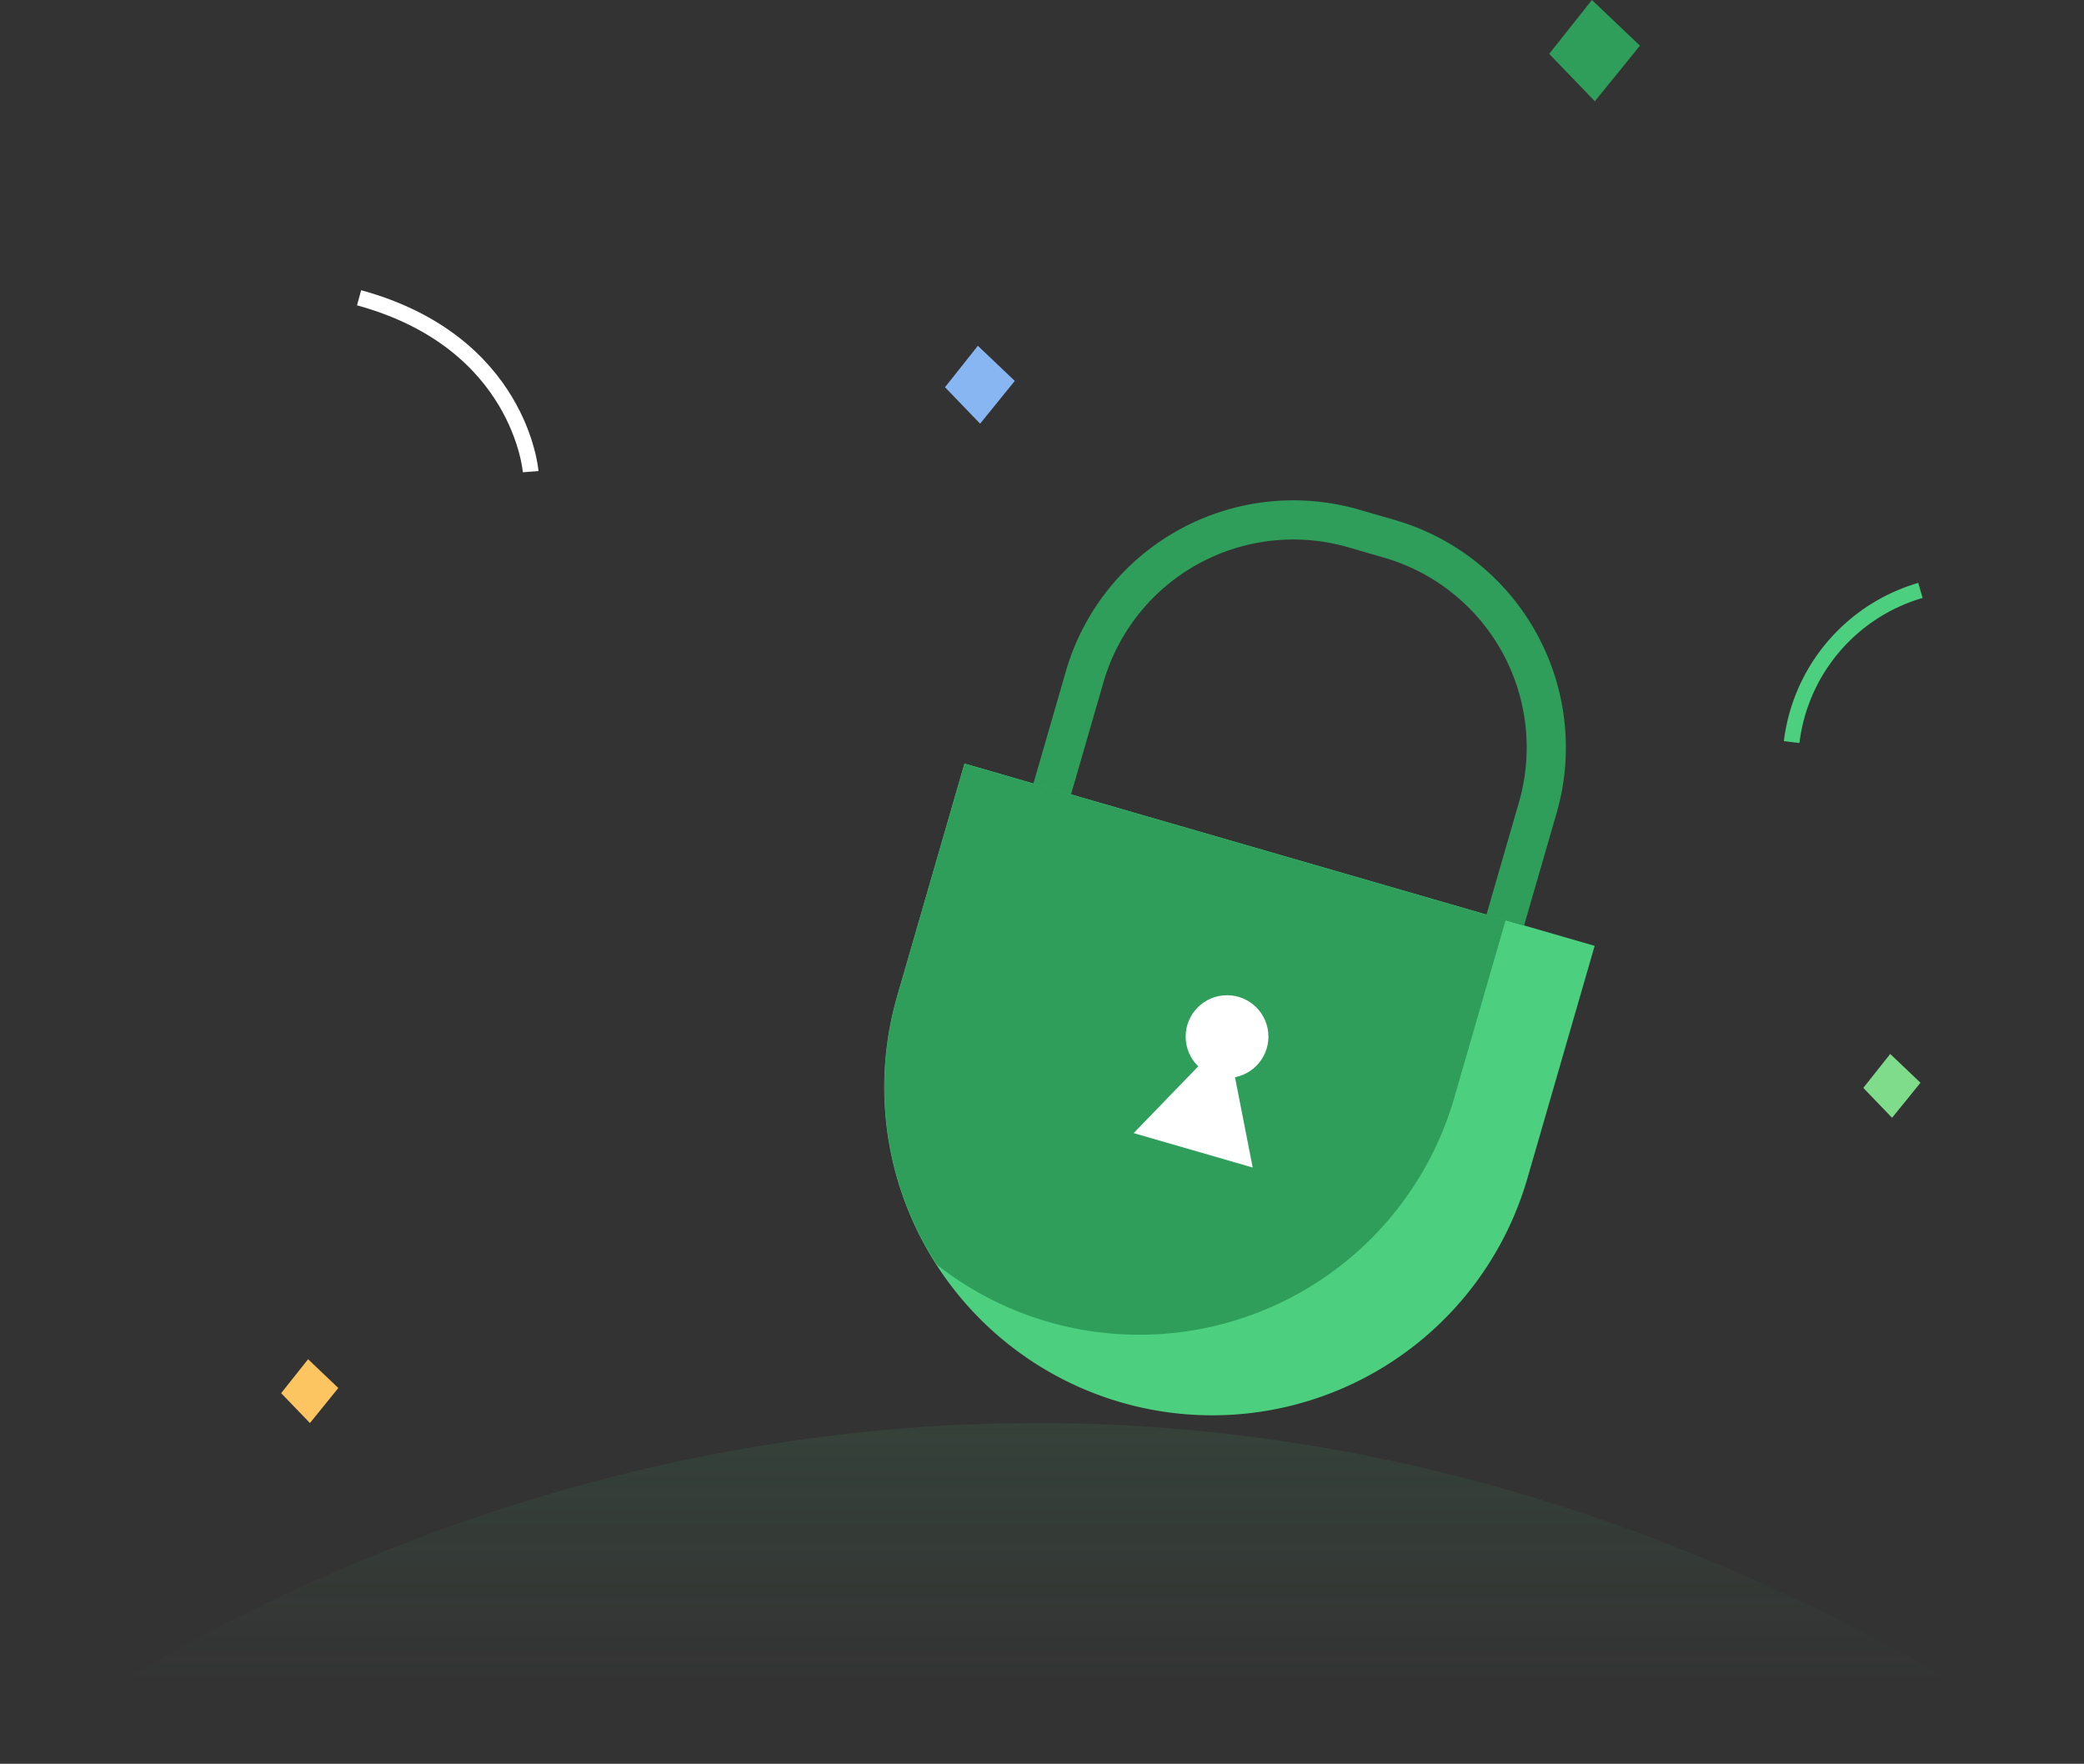 <svg xmlns="http://www.w3.org/2000/svg" xmlns:xlink="http://www.w3.org/1999/xlink" width="265.991" height="225.104" viewBox="0 0 265.991 225.104">
  <rect x="0" y="0" width="265.991" height="225.104" fill="#333333" stroke="none"/>
  <defs>
    <linearGradient id="linear-gradient" x1="0.5" x2="0.5" y2="0.895" gradientUnits="objectBoundingBox">
      <stop offset="0" stop-color="#4cd080"/>
      <stop offset="1" stop-color="#4cd080" stop-opacity="0"/>
    </linearGradient>
  </defs>
  <g id="forgotpass" transform="translate(27.439 -11.724)">
    <g id="Group_39746" data-name="Group 39746" transform="translate(-13.615 79.091)">
      <g id="Group_39747" data-name="Group 39747" transform="translate(89.08 -1)">
        <path id="Rectangle_238" data-name="Rectangle 238" d="M41.852,0h0A41.852,41.852,0,0,1,83.7,41.852V72.739a0,0,0,0,1,0,0H0a0,0,0,0,1,0,0V41.852A41.852,41.852,0,0,1,41.852,0Z" transform="matrix(-0.961, -0.278, 0.278, -0.961, 80.408, 124.251)" fill="#4cd080"/>
        <path id="Path_12843" data-name="Path 12843" d="M291.284-507.185h0a41.724,41.724,0,0,1-14.206-7.3,41.714,41.714,0,0,1-5.039-34.251l8.583-29.671,69.051,19.973-6.557,22.67A41.851,41.851,0,0,1,291.284-507.185Z" transform="translate(-260.411 609.521)" fill="#2e9e5a"/>
        <ellipse id="Ellipse_3018" data-name="Ellipse 3018" cx="5.282" cy="5.282" rx="5.282" ry="5.282" transform="translate(48.427 60.651)" fill="#fff"/>
        <path id="Path_12844" data-name="Path 12844" d="M297.555-561.959l-11.919,12.316,15.194,4.395Z" transform="translate(-243.846 627.891)" fill="#fff"/>
        <path id="Path_12845" data-name="Path 12845" d="M325.753-542.023l4.181-14.453a27.726,27.726,0,0,0-19.075-34.257l-4.338-1.255A27.726,27.726,0,0,0,272.106-573.2l-4.181,14.453" transform="translate(-236.538 593.101)" fill="none" stroke="#2e9e5a" stroke-width="5"/>
      </g>
    </g>
    <path id="Path_12846" data-name="Path 12846" d="M262.013-546.6l-5.455,6.875,5.829,6.053,5.754-7.1Z" transform="translate(-86.267 558.323)" fill="#2e9e5a"/>
    <path id="Path_12847" data-name="Path 12847" d="M232-535.863l-3.437,4.332,3.673,3.814,3.625-4.473Z" transform="translate(-18.18 682.101)" fill="#7fdc8b"/>
    <path id="Path_12852" data-name="Path 12852" d="M232-535.863l-3.437,4.332,3.673,3.814,3.625-4.473Z" transform="translate(-220.117 721.061)" fill="#fcc561"/>
    <path id="Path_12848" data-name="Path 12848" d="M279.688-519.189l-4.195,5.287,4.482,4.655,4.425-5.459Z" transform="translate(-182.317 575.045)" fill="#87b6f3"/>
    <path id="Path_12849" data-name="Path 12849" d="M269.839-534.411A23.065,23.065,0,0,0,253.4-515.056" transform="translate(-52.163 621.489)" fill="none" stroke="#4cd080" stroke-width="2"/>
    <path id="Path_12850" data-name="Path 12850" d="M307.892-509.122s-1.267-16.549-21.9-22.194" transform="translate(-267.599 581.044)" fill="none" stroke="#fff" stroke-width="2"/>
    <path id="Path_12851" data-name="Path 12851" d="M939.743,1897.543s120.5-97.841,265.991,0" transform="translate(-967.182 -1660.716)" opacity="0.24" fill="url(#linear-gradient)"/>
  </g>
</svg>

